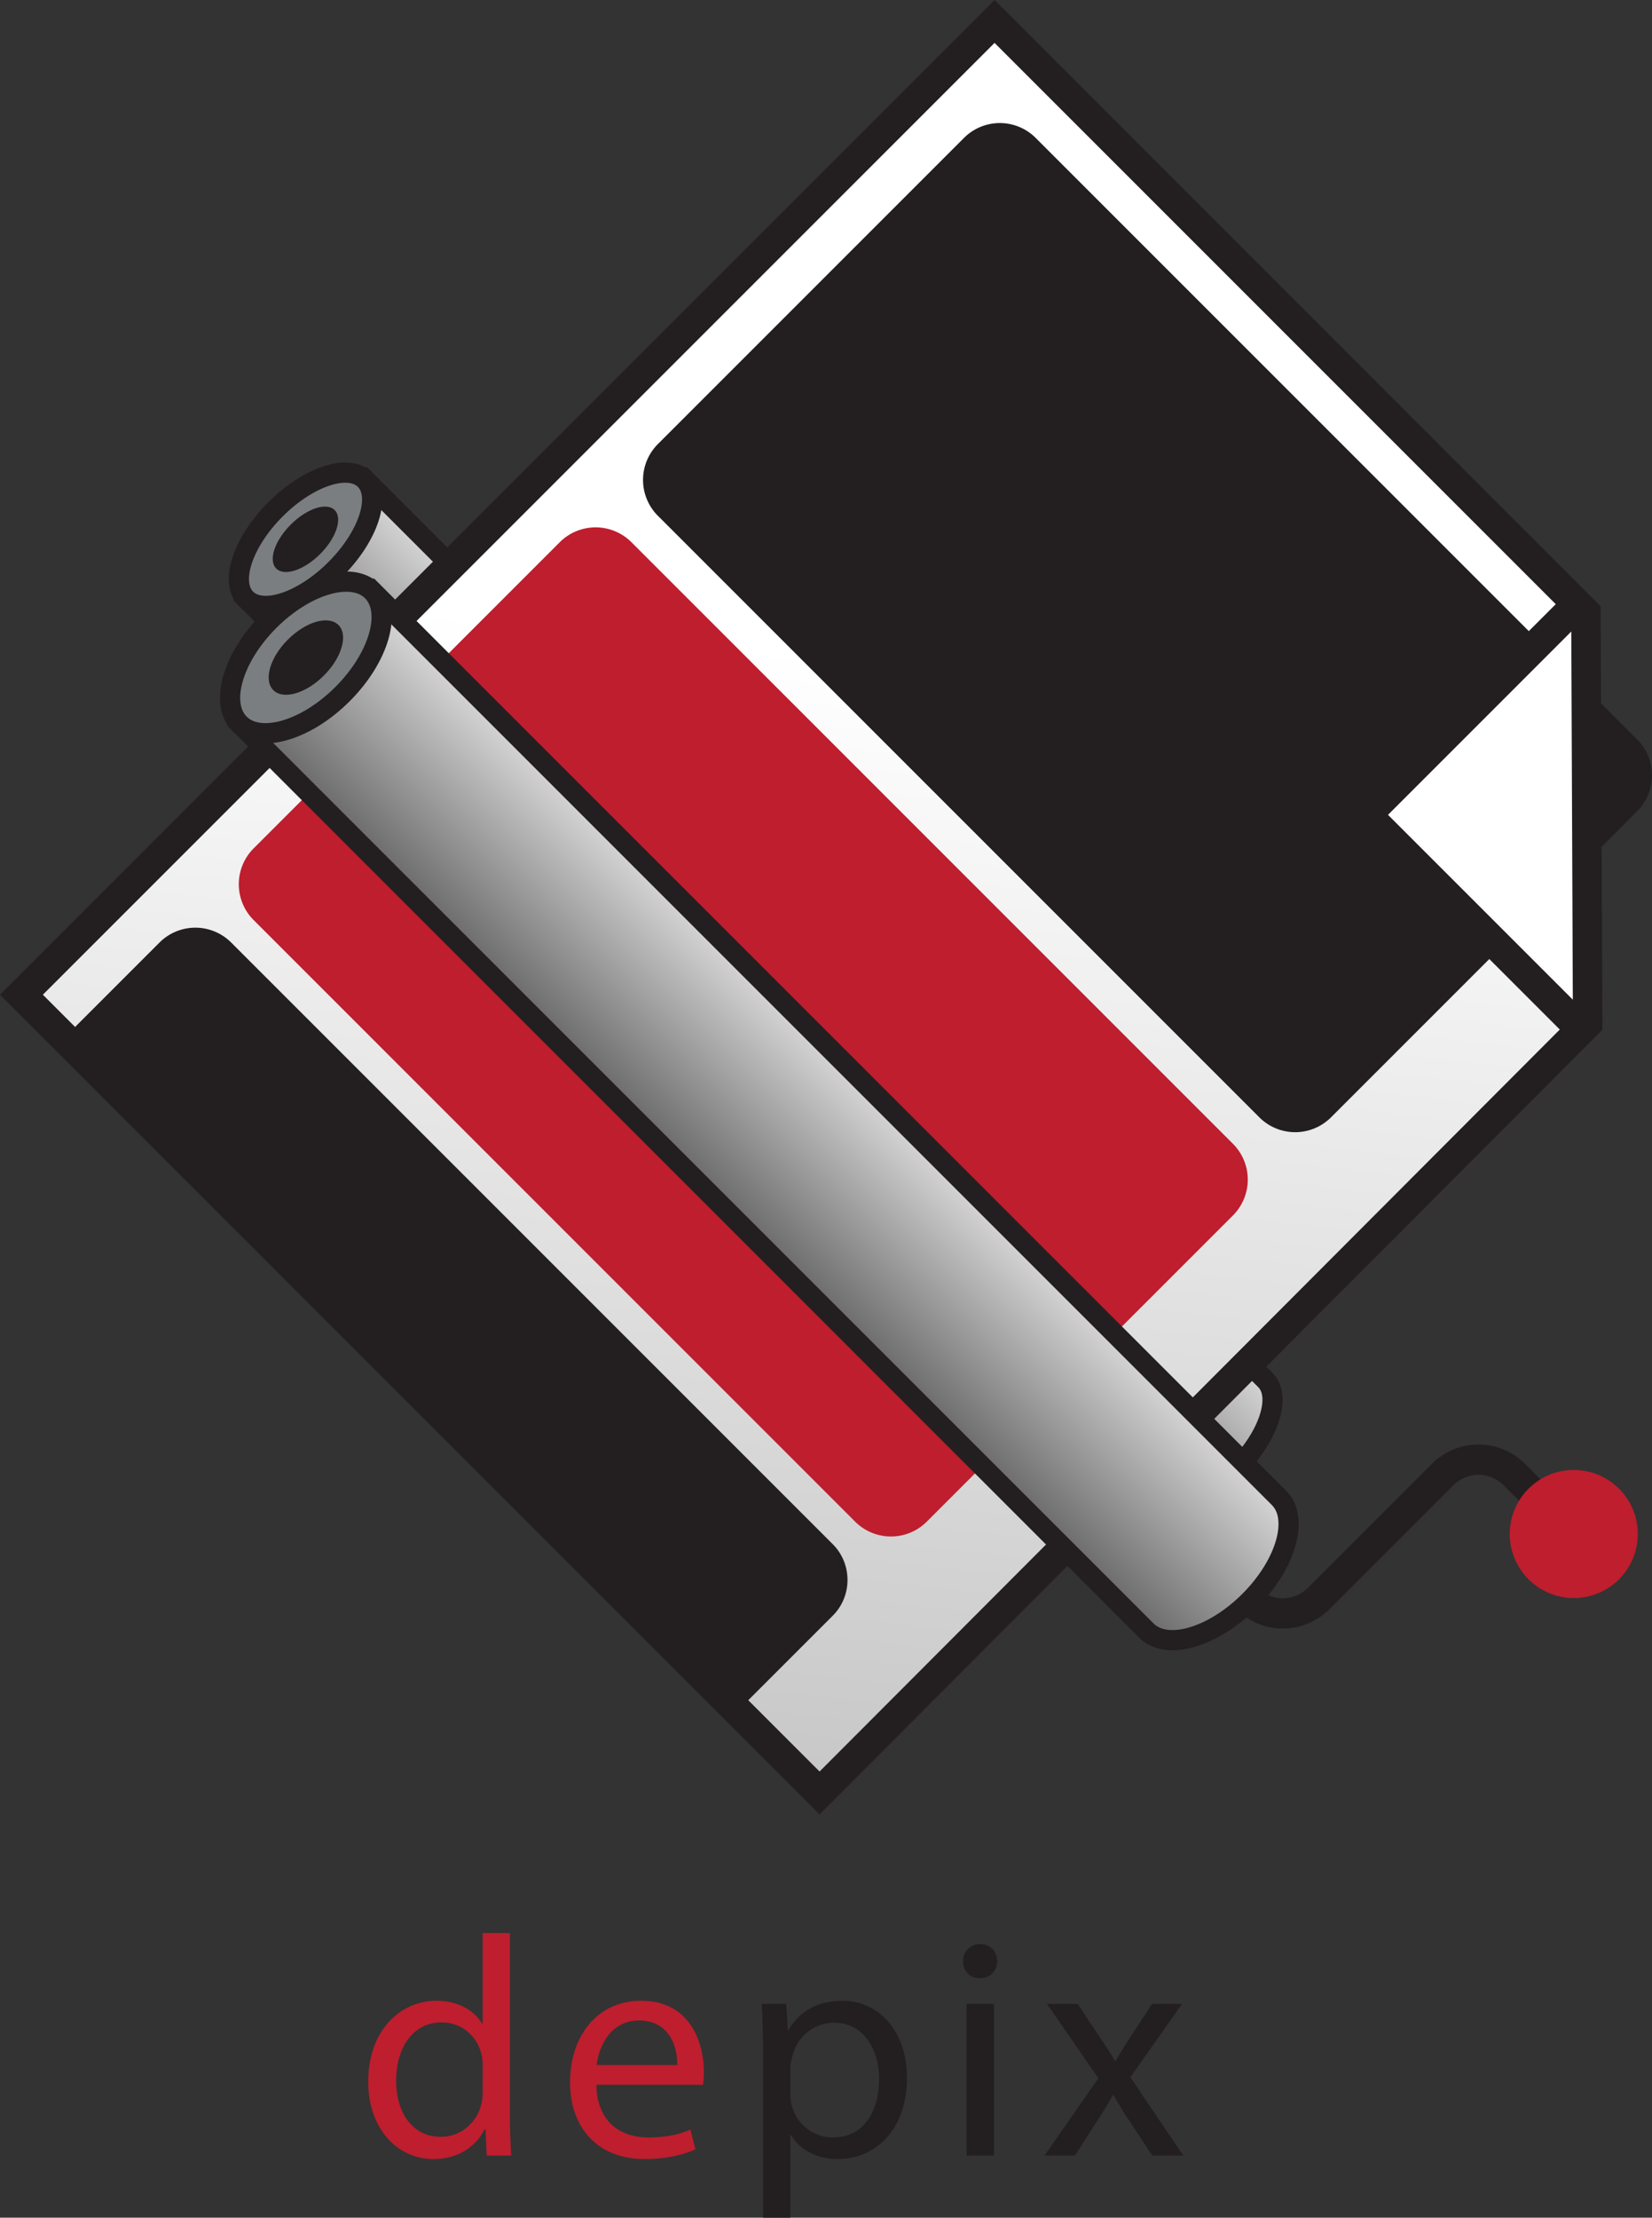 <?xml version="1.0" encoding="UTF-8" standalone="no"?>
<svg
   role="img"
   viewBox="374.37 28.87 163.434 219.363"
   version="1.1"
   id="svg18"
   sodipodi:docname="depix.svg"
   width="163.434"
   height="219.363"
   inkscape:version="1.4 (e7c3feb1, 2024-10-09)"
   xmlns:inkscape="http://www.inkscape.org/namespaces/inkscape"
   xmlns:sodipodi="http://sodipodi.sourceforge.net/DTD/sodipodi-0.dtd"
   xmlns="http://www.w3.org/2000/svg"
   xmlns:svg="http://www.w3.org/2000/svg">
  <rect x="374.37" y="28.87" width="163.434" height="219.363" fill="#333333" stroke="none"/>
  <defs
     id="defs18" />
  <sodipodi:namedview
     id="namedview18"
     pagecolor="#ffffff"
     bordercolor="#000000"
     borderopacity="0.25"
     inkscape:showpageshadow="2"
     inkscape:pageopacity="0.0"
     inkscape:pagecheckerboard="0"
     inkscape:deskcolor="#d1d1d1"
     inkscape:zoom="1.89"
     inkscape:cx="81.216931"
     inkscape:cy="109.78836"
     inkscape:window-width="2080"
     inkscape:window-height="1462"
     inkscape:window-x="0"
     inkscape:window-y="25"
     inkscape:window-maximized="0"
     inkscape:current-layer="svg18" />
  <linearGradient
     id="a"
     x1="449.801"
     x2="449.801"
     y1="128.105"
     y2="166.788"
     gradientTransform="rotate(45.001,467.365,136.435)"
     gradientUnits="userSpaceOnUse">
    <stop
       offset="0"
       stop-color="#fff"
       id="stop1" />
    <stop
       offset="1"
       id="stop2" />
  </linearGradient>
  <path
     fill="url(#a)"
     d="m 499.558,165.376 -88.939,-88.939 -11.777,11.776 88.939,88.939 c 1.637,1.637 5.602,0.329 8.854,-2.923 3.251,-3.251 4.56,-7.215 2.923,-8.853 z"
     id="path2"
     style="fill:url(#a)" />
  <path
     fill="none"
     stroke="#231f20"
     stroke-width="2"
     d="m 499.558,165.376 -88.939,-88.939 -11.777,11.776 88.939,88.939 c 1.637,1.637 5.602,0.329 8.854,-2.923 3.251,-3.251 4.56,-7.215 2.923,-8.853 z"
     id="path3" />
  <ellipse
     cx="344.221"
     cy="-227.964"
     fill="#7b7e80"
     stroke="#231f20"
     stroke-width="2"
     rx="4.193"
     ry="8.327"
     transform="rotate(45.001)"
     id="ellipse3" />
  <ellipse
     cx="344.187"
     cy="-228.006"
     fill="#231f20"
     rx="2.059"
     ry="4.089"
     transform="rotate(45.009)"
     id="ellipse4" />
  <linearGradient
     id="b"
     x1="430.541"
     x2="746.184"
     y1="112.958"
     y2="509.978"
     gradientTransform="rotate(45.001,467.365,136.435)"
     gradientUnits="userSpaceOnUse">
    <stop
       offset="0"
       stop-color="#fff"
       id="stop4" />
    <stop
       offset="1"
       id="stop5" />
  </linearGradient>
  <path
     fill="url(#b)"
     d="m 472.763,30.991 -96.272,96.272 78.96,78.96 75.944,-76.111 -1.585,-42.073 -57.047,-57.048"
     id="path5"
     style="fill:url(#b)" />
  <path
     fill="#231f20"
     d="m 506.039,139.402 a 5.013,5.013 0 0 1 -7.07,0 l -59.525,-59.524 a 5.016,5.016 0 0 1 0,-7.071 l 30.306,-30.306 a 5.013,5.013 0 0 1 7.07,0 l 59.526,59.525 a 5.016,5.016 0 0 1 0,7.071 z"
     id="path6" />
  <path
     fill="#be1e2d"
     d="m 466.048,179.393 a 5.013,5.013 0 0 1 -7.07,0 l -59.525,-59.524 a 5.016,5.016 0 0 1 0,-7.071 l 30.306,-30.305 a 5.013,5.013 0 0 1 7.07,0 l 59.526,59.524 a 5.016,5.016 0 0 1 0,7.071 z"
     id="path7" />
  <path
     fill="#231f20"
     d="m 456.756,181.614 -59.525,-59.524 a 5.013,5.013 0 0 0 -7.07,0 l -9.882,9.881 67.046,66.146 9.432,-9.431 c 1.943,-1.945 1.943,-5.127 -10e-4,-7.072 z"
     id="path8" />
  <path
     fill="none"
     stroke="#231f20"
     stroke-width="3"
     d="m 472.763,30.991 -96.272,96.272 78.96,78.96 75.944,-76.111 -0.17,-40.659 z"
     id="path9" />
  <path
     fill="#ffffff"
     stroke="#231f20"
     stroke-width="3"
     d="m 529.81,89.225 -20.244,20.245 20.414,20.415"
     id="path10" />
  <path
     fill="none"
     stroke="#231f20"
     stroke-width="3"
     d="m 492.324,181.578 5.422,5.421 a 5.013,5.013 0 0 0 7.07,0 l 12.285,-12.285 a 5.013,5.013 0 0 1 7.07,0 l 3.733,3.733"
     id="path11" />
  <circle
     cx="530.066"
     cy="180.607"
     r="6.334"
     fill="#be1e2d"
     id="circle11" />
  <linearGradient
     id="c"
     x1="459.039"
     x2="459.039"
     y1="134.707"
     y2="177.812"
     gradientTransform="rotate(45.001,467.365,136.435)"
     gradientUnits="userSpaceOnUse">
    <stop
       offset="0"
       stop-color="#fff"
       id="stop11" />
    <stop
       offset="1"
       id="stop12" />
  </linearGradient>
  <path
     fill="url(#c)"
     d="m 500.916,177.048 -89.566,-89.567 -13.122,13.123 89.566,89.567 c 2.003,2.002 6.563,0.688 10.187,-2.935 3.624,-3.625 4.938,-8.186 2.935,-10.188 z"
     id="path12"
     style="fill:url(#c)" />
  <path
     fill="none"
     stroke="#231f20"
     stroke-width="2"
     d="m 500.916,177.048 -89.566,-89.567 -13.122,13.123 89.566,89.567 c 2.003,2.002 6.563,0.688 10.187,-2.935 3.624,-3.625 4.938,-8.186 2.935,-10.188 z"
     id="path13" />
  <ellipse
     cx="352.511"
     cy="-219.724"
     fill="#7b7e80"
     stroke="#231f20"
     stroke-width="2"
     rx="5.128"
     ry="9.279"
     transform="rotate(45.001)"
     id="ellipse13" />
  <ellipse
     cx="352.509"
     cy="-219.735"
     fill="#231f20"
     rx="2.518"
     ry="4.557"
     transform="rotate(45.004)"
     id="ellipse14" />
  <path
     fill="#be1e2d"
     d="m 424.818,220.08 v 18.138 c 0,1.333 0.062,2.853 0.124,3.876 h -2.419 l -0.123,-2.604 h -0.094 c -0.807,1.675 -2.604,2.945 -5.054,2.945 -3.628,0 -6.449,-3.069 -6.449,-7.627 -0.03,-4.992 3.101,-8.03 6.728,-8.03 2.326,0 3.846,1.085 4.527,2.263 h 0.062 v -8.96 h 2.698 z m -2.698,13.115 c 0,-0.342 -0.031,-0.807 -0.125,-1.147 -0.402,-1.705 -1.891,-3.132 -3.938,-3.132 -2.82,0 -4.496,2.48 -4.496,5.768 0,3.038 1.52,5.55 4.435,5.55 1.829,0 3.503,-1.24 3.999,-3.256 a 4.69,4.69 0 0 0 0.125,-1.178 z m 11.251,1.89 c 0.062,3.69 2.388,5.209 5.147,5.209 1.953,0 3.162,-0.341 4.154,-0.774 l 0.496,1.953 c -0.961,0.435 -2.635,0.961 -5.023,0.961 -4.619,0 -7.379,-3.069 -7.379,-7.597 0,-4.526 2.666,-8.061 7.039,-8.061 4.93,0 6.201,4.278 6.201,7.038 0,0.558 -0.031,0.961 -0.094,1.271 z m 7.999,-1.953 c 0.031,-1.705 -0.713,-4.402 -3.782,-4.402 -2.79,0 -3.969,2.512 -4.187,4.402 z"
     id="path14" />
  <path
     fill="#231f20"
     d="m 449.863,231.986 c 0,-1.923 -0.062,-3.473 -0.123,-4.899 h 2.418 l 0.154,2.573 h 0.062 c 1.086,-1.829 2.883,-2.883 5.333,-2.883 3.659,0 6.388,3.069 6.388,7.596 0,5.396 -3.318,8.062 -6.854,8.062 -1.984,0 -3.721,-0.868 -4.619,-2.356 h -0.062 v 8.154 h -2.697 z m 2.697,3.999 c 0,0.403 0.031,0.775 0.125,1.116 0.496,1.892 2.139,3.193 4.092,3.193 2.885,0 4.559,-2.355 4.559,-5.798 0,-2.977 -1.582,-5.55 -4.465,-5.55 -1.861,0 -3.628,1.303 -4.124,3.349 -0.093,0.341 -0.187,0.744 -0.187,1.085 z m 20.461,-13.115 c 0,0.931 -0.652,1.675 -1.736,1.675 -0.992,0 -1.645,-0.744 -1.645,-1.675 0,-0.931 0.683,-1.705 1.705,-1.705 0.992,0 1.676,0.744 1.676,1.705 z m -3.039,19.223 v -15.007 h 2.729 v 15.007 z m 11.005,-15.007 2.14,3.225 a 34.925,34.925 0 0 1 1.551,2.419 h 0.061 a 45.88,45.88 0 0 1 1.52,-2.45 l 2.078,-3.193 h 2.977 l -5.116,7.255 5.239,7.752 h -3.068 l -2.232,-3.38 c -0.59,-0.868 -1.086,-1.705 -1.613,-2.604 h -0.062 a 38.923,38.923 0 0 1 -1.581,2.604 l -2.17,3.38 h -3.008 l 5.332,-7.658 -5.084,-7.349 h 3.036 z"
     id="path15" />
</svg>
